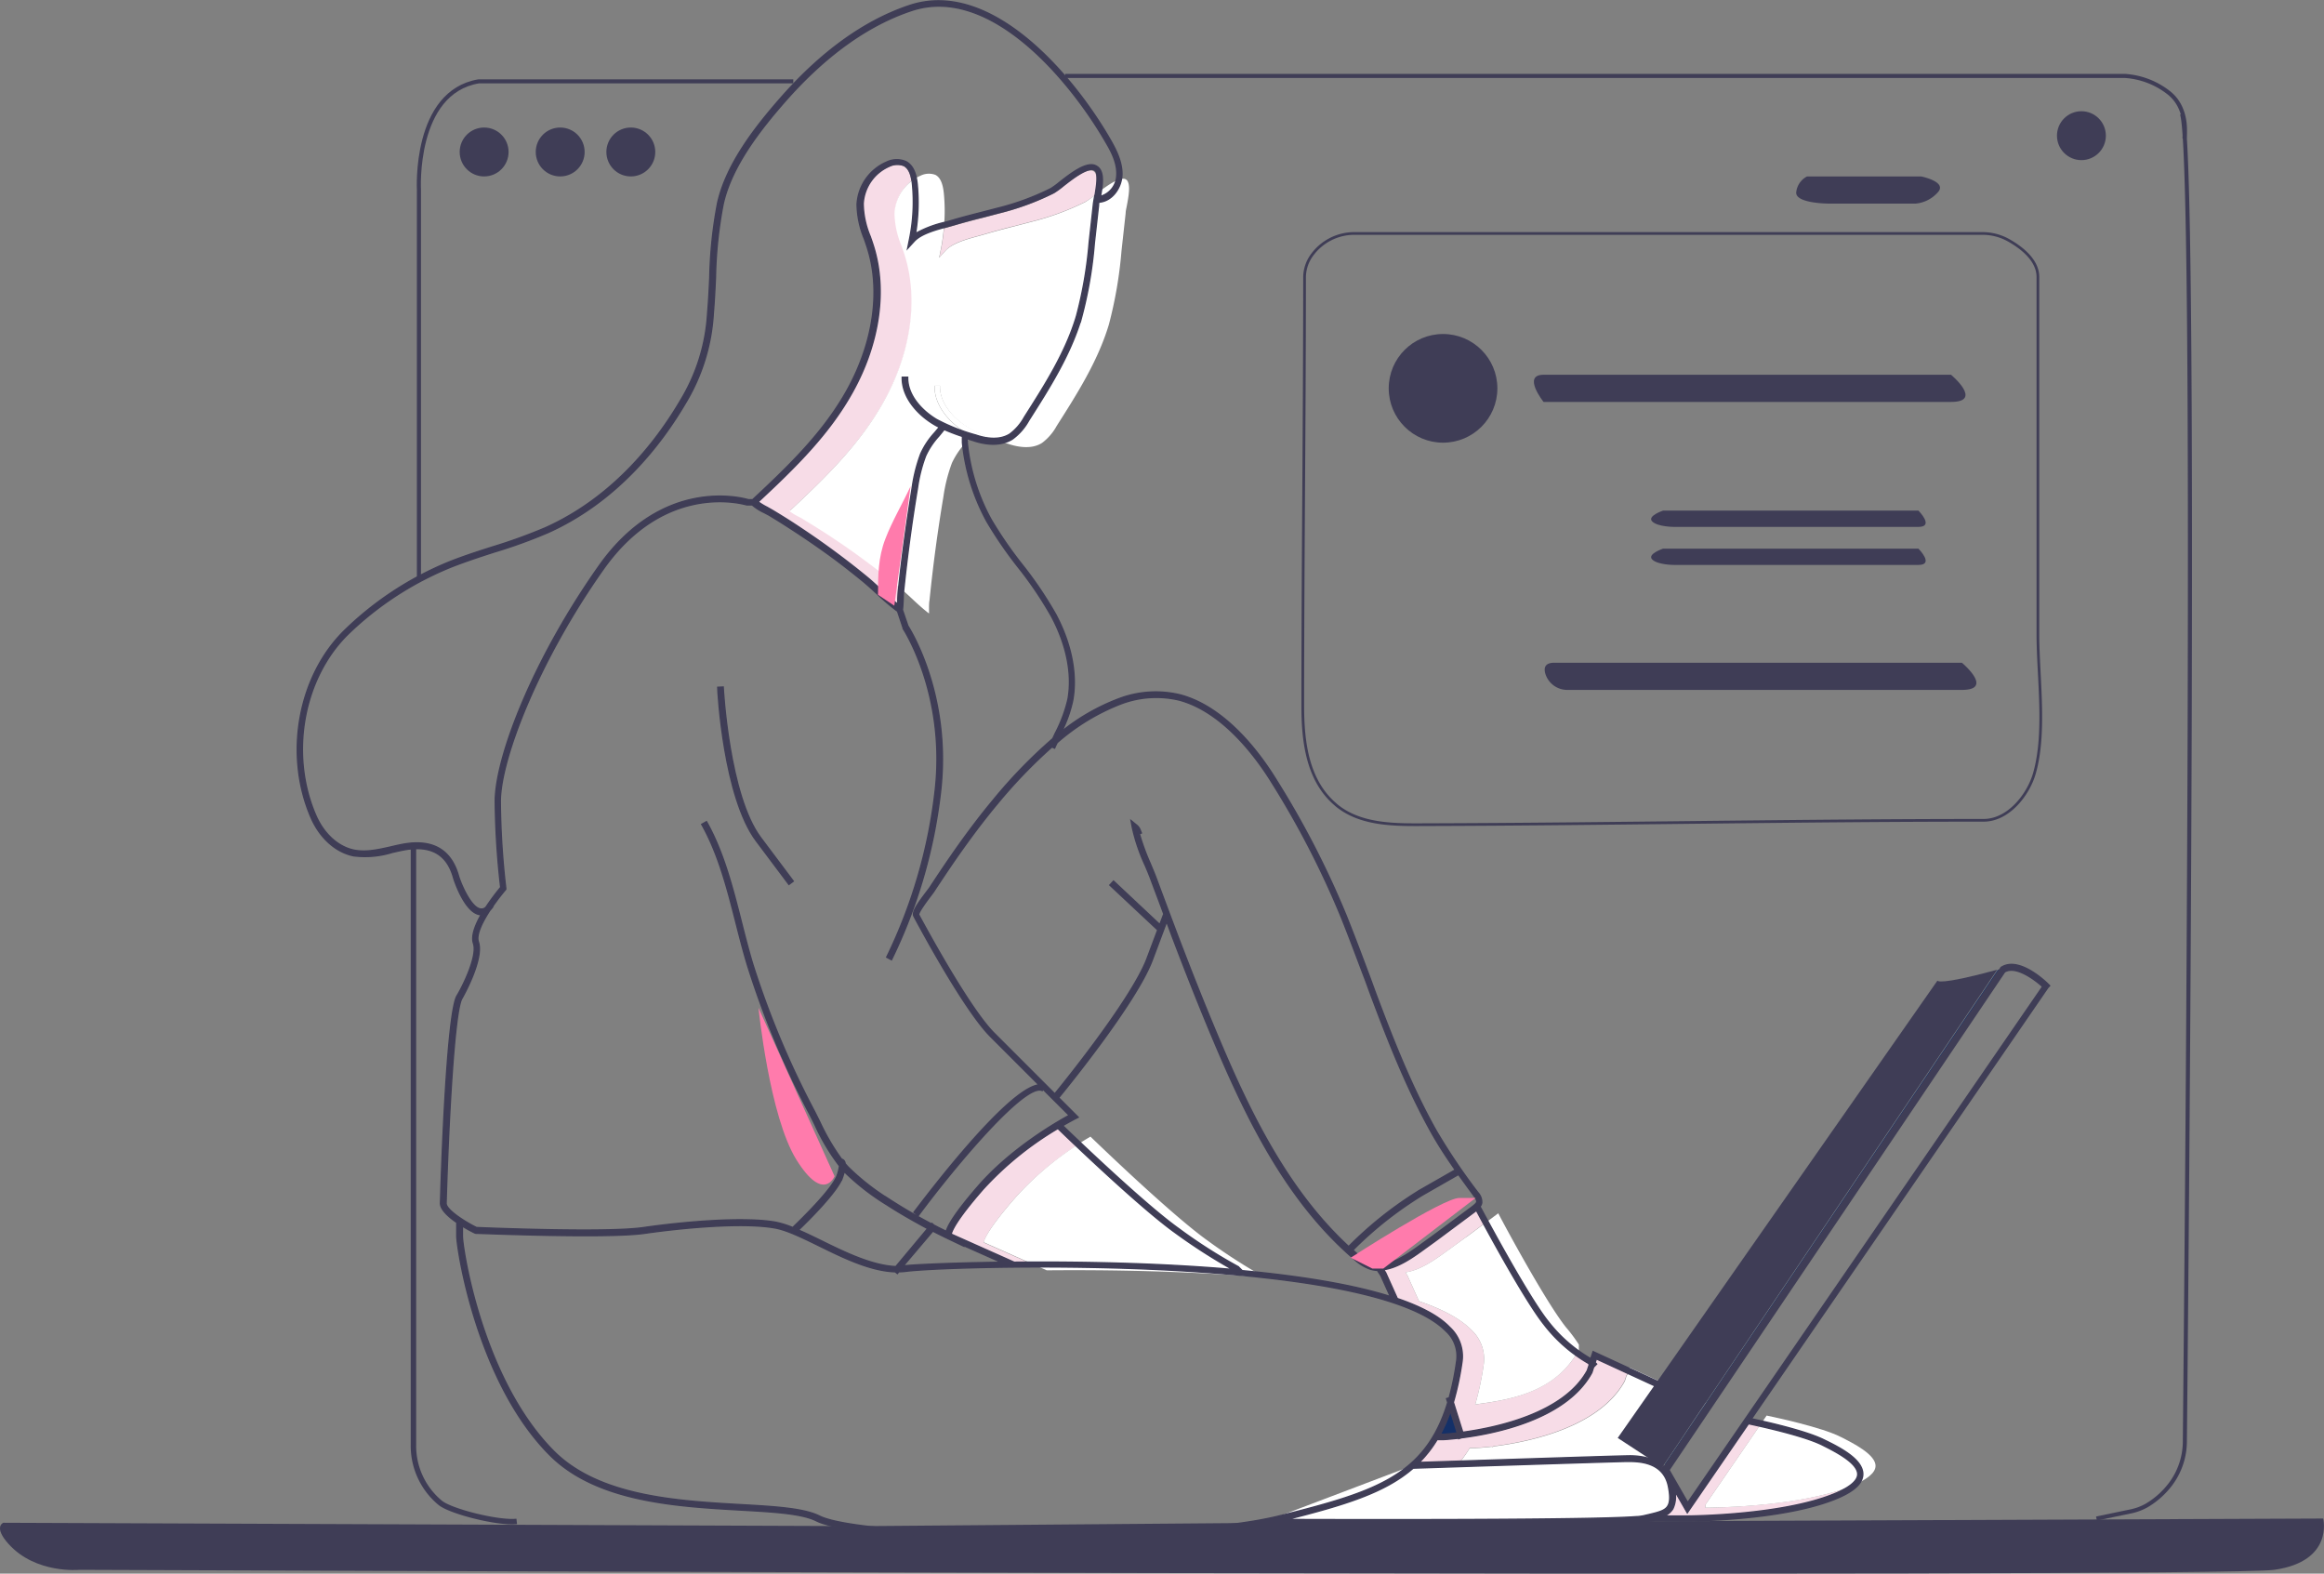 <svg id="Layer_1" data-name="Layer 1" xmlns="http://www.w3.org/2000/svg" viewBox="0 0 427.76 289.61"><rect x="0" y="0" width="427.76" height="289.61" fill="#808080" stroke="none"/><defs><style>.cls-1,.cls-10,.cls-16,.cls-2,.cls-6,.cls-7,.cls-8,.cls-9{fill:none;}.cls-1,.cls-13,.cls-16,.cls-8{stroke:#3f3d56;}.cls-1,.cls-13,.cls-16,.cls-2,.cls-6,.cls-7,.cls-8,.cls-9{stroke-miterlimit:10;}.cls-1{stroke-width:0.75px;}.cls-2{stroke:#c3d7e6;}.cls-13,.cls-3{fill:#3f3d56;}.cls-4{fill:#fff;}.cls-5{fill:#f2f3f8;}.cls-14,.cls-6{stroke:#143068;}.cls-7{stroke:#f24c40;stroke-width:2px;}.cls-8{stroke-width:0.5px;}.cls-9{stroke:#ff7c79;}.cls-11,.cls-14{fill:#143068;}.cls-12{fill:#f7dce7;}.cls-13{stroke-width:0.25px;}.cls-14{stroke-linecap:round;stroke-linejoin:round;stroke-width:0;}.cls-15{fill:#ff7bac;}</style></defs><title>b3</title><path class="cls-1" d="M892.48,412.05h-57.9c-12,2-11,20-11,20v71.7" transform="translate(-746.47 -397.08)"/><path class="cls-2" d="M810.58,574.05" transform="translate(-746.47 -397.08)"/><path class="cls-3" d="M981.08,677.33l193-.78s2,7.87-9,9.44-404,0-404,0-8,.79-13-4.72c-2.91-3.2-1-3.94-1-3.94l158,.62" transform="translate(-746.47 -397.08)"/><path class="cls-4" d="M1006.48,666.8s37.6-1.25,39.6-1.25,7,0,8,5c.39,1.94.32,3.13-.14,3.92-.72,1.23-2.42,1.47-4.86,2.08-4,1-70.08.67-70.08.67" transform="translate(-746.47 -397.08)"/><path class="cls-3" d="M1036.58,519.05h71s6,5,0,5H1035a4.21,4.21,0,0,1-4.13-3.12c-.24-1,0-1.88,1.7-1.88Z" transform="translate(-746.47 -397.08)"/><path class="cls-5" d="M835.08,431.55" transform="translate(-746.47 -397.08)"/><line class="cls-5" x1="135.29" y1="274.47" x2="0.61" y2="274.19"/><line class="cls-5" x1="86.29" y1="189.47" x2="104.29" y2="205.47"/><path class="cls-6" d="M811.58,550.05" transform="translate(-746.47 -397.08)"/><path class="cls-6" d="M815.58,540.05" transform="translate(-746.47 -397.08)"/><path class="cls-7" d="M941.08,431.65" transform="translate(-746.47 -397.08)"/><path class="cls-2" d="M944,411.31" transform="translate(-746.47 -397.08)"/><path class="cls-1" d="M1148.08,418.05c2.78,6.48.84,214,.54,244.31a13.18,13.18,0,0,1-3.18,8.54,15.12,15.12,0,0,1-3.89,3.27,10.16,10.16,0,0,1-3,1.09l-6.2,1.29" transform="translate(-746.47 -397.08)"/><path class="cls-2" d="M946.08,410.05" transform="translate(-746.47 -397.08)"/><path class="cls-3" d="M1079.08,429.55h21s5,1,3,3a6.19,6.19,0,0,1-4,2h-16s-6,0-6-2A3.7,3.7,0,0,1,1079.08,429.55Z" transform="translate(-746.47 -397.08)"/><circle class="cls-3" cx="89.11" cy="27.97" r="4.5"/><circle class="cls-3" cx="103.11" cy="27.97" r="4.5"/><circle class="cls-3" cx="116.11" cy="27.97" r="4.5"/><circle class="cls-3" cx="383.11" cy="24.97" r="4.5"/><path class="cls-3" d="M1034.58,466.05h71s6,5,0,5h-75s-4-5,0-5Z" transform="translate(-746.47 -397.08)"/><path class="cls-3" d="M1052.58,491.05h47s3,3,0,3h-45s-3,0-4-1S1052.58,491.05,1052.58,491.05Z" transform="translate(-746.47 -397.08)"/><path class="cls-3" d="M1052.58,498.05h47s3,3,0,3h-45s-3,0-4-1S1052.58,498.05,1052.58,498.05Z" transform="translate(-746.47 -397.08)"/><path class="cls-8" d="M992.36,545.2c4.63,3.89,11.24,3.67,17,3.65,34.1-.1,68.13-.8,102.21-.8,4.56,0,8.22-4.67,9.36-8.64,2.18-7.61.64-17.65.64-25.65V448.05c0-3.08-3-5.4-5.36-6.73a9.78,9.78,0,0,0-4.87-1.27H995.89a9.62,9.62,0,0,0-8,4.06,7,7,0,0,0-1.3,3.94c0,26.31-.33,52.63-.33,78.94,0,6.46.8,13.73,6.08,18.18Z" transform="translate(-746.47 -397.08)"/><circle class="cls-3" cx="265.61" cy="71.47" r="10"/><path class="cls-9" d="M1114.58,615.05" transform="translate(-746.47 -397.08)"/><path class="cls-10" d="M940.54,534.74l-.49-.21a93.6,93.6,0,0,0-10,10.39c-2.57,3.08-5.21,6.58-8.07,10.72-1.11,1.62-2.28,3.36-3.66,5.46-.09.15-.3.42-.57.78-.56.73-2.26,3-2.24,3.51.07.1,9,16.92,13.88,21.8l15.49,15.49-.62.31s-.87.45-2.23,1.24c2.58,2.48,15.11,14.49,21.3,18.91a95,95,0,0,0,10.93,7l.13.09.69.68c17.09,1.59,32.49,4.69,38.16,10.46a7.27,7.27,0,0,1,2.3,6.29,39.89,39.89,0,0,1-4,13.43h.5c.18,0,20.77-1.12,26.56-11.74l.37-1.12-.23-.23a27.89,27.89,0,0,1-8.09-7.1c-3.63-4.54-11-18.14-12.48-21l-.38.29-5.12,3.81c-1,.75-2,1.49-3,2.21l-.82.59c-2.41,1.77-5.58,4.09-8.63,4.09a5.13,5.13,0,0,1-1.5-.21,8.39,8.39,0,0,1-3.06-1.88c-12.18-10.43-19.55-25.33-25.7-39.87-2.45-5.78-5-12.18-7.8-19.54-.34-.89-.67-1.79-1-2.69l-2.65,7.08c-3,8-16.51,24.45-17.08,25.14l-.78-.63c.14-.17,14-17,16.92-24.86l1.95-5.2-8.82-8.26.68-.73,8.52,8,.67-1.78.13,0c-.76-2-1.52-4-2.27-6.08-.36-1-.77-1.94-1.2-3a34.22,34.22,0,0,1-2.37-6.93l-.25-1.34,1.06.86a2.08,2.08,0,0,1,.58.79l.25.62-.37.15a43.19,43.19,0,0,0,2,5.47c.42,1,.85,2,1.21,3q1.86,5,3.74,10c2.8,7.35,5.35,13.73,7.79,19.5,5.82,13.76,12.74,27.82,23.79,38a69.71,69.71,0,0,1,13.11-10.39l6.51-3.72c-1.52-2.17-3-4.41-4.33-6.77-4.61-8.21-8-17-11.18-25.36l-1-2.74c-1.43-3.82-2.91-7.77-4.46-11.62a163,163,0,0,0-12.74-24.73c-2.93-4.76-9-13.07-17.07-15.24a18.28,18.28,0,0,0-10.77.7A39.31,39.31,0,0,0,941,533.71C940.85,534.05,940.69,534.4,940.54,534.74Z" transform="translate(-746.47 -397.08)"/><path class="cls-10" d="M893.42,623.45c1.36.59,2.79,1.29,4.27,2,4.95,2.43,10.56,5.19,15.33,4.59,3.13-.39,33.44-1.66,60.3.66A103.92,103.92,0,0,1,962.79,624c-6.43-4.59-19.56-17.21-21.61-19.19a59.81,59.81,0,0,0-13.72,11.12c-5.48,6.25-5.9,8.07-5.93,8.41l2,2L920.87,625a98.37,98.37,0,0,1-11.16-6.22,43.65,43.65,0,0,1-7.8-6.08l0-.06a9.17,9.17,0,0,1-.31,1.07C900.68,616.34,895.2,621.75,893.42,623.45Z" transform="translate(-746.47 -397.08)"/><path class="cls-10" d="M947.55,428.44c-1.29-.32-3.95,1.76-5.54,3a15.53,15.53,0,0,1-1.69,1.23,48.27,48.27,0,0,1-10,3.68l-3.09.81c-1.73.44-3.51.9-5.23,1.41l-1.31.37c-2.16.58-4.84,1.31-6.11,2.69l-1.2,1.31.35-1.75a34,34,0,0,0,.52-10.15c-.19-1.82-.68-2.88-1.53-3.34a3.43,3.43,0,0,0-2.75.14,8,8,0,0,0-4.78,6.88,16.16,16.16,0,0,0,1.28,6c.23.64.45,1.28.65,1.93,2.47,8.06,1.07,17.78-3.86,26.66-4.27,7.71-10.4,13.77-17.4,20.28a11.38,11.38,0,0,0,1.65,1c.37.19.73.38,1,.57,1.22.73,2.42,1.48,3.61,2.24,2.37,1.53,4.73,3.14,7,4.81s4.54,3.4,6.72,5.19c.88.72,1.75,1.53,2.58,2.3,1,.94,2.06,1.91,3.15,2.74,0-.29,0-.59,0-.89,0-.53,0-1.05.09-1.56.64-6.35,1.5-12.75,2.55-19a29.58,29.58,0,0,1,1.57-6.24,14.49,14.49,0,0,1,2.58-3.89l.84-1q-.51-.25-1-.54c-2.87-1.71-5.91-4.88-5.82-8.67l1,0c-.08,3.36,2.7,6.23,5.33,7.79a34.73,34.73,0,0,0,7.27,2.87l.21.07c1.72.54,4.16.93,6-.27a9.71,9.71,0,0,0,2.67-3.1c3.72-5.85,7.57-11.89,9.6-18.63a77.49,77.49,0,0,0,2.33-13.54l.77-7c0-.42.14-.93.24-1.48.27-1.47.61-3.3.19-4.25A.89.89,0,0,0,947.55,428.44Z" transform="translate(-746.47 -397.08)"/><path class="cls-10" d="M1052.86,666.62l.07.07-.25.26.12.12,61.71-91.5-.31,0Z" transform="translate(-746.47 -397.08)"/><path class="cls-10" d="M1008.33,617a68.07,68.07,0,0,0-12.86,10.19c.3.27.59.55.89.81a7.47,7.47,0,0,0,2.68,1.68c3,.86,6.63-1.79,9.27-3.72l.83-.6c1-.72,2-1.46,3-2.2l5.13-3.82c.56-.41,1-.73,1-1s-.13-.62-.51-1.13c-.95-1.29-1.91-2.61-2.86-3.95Z" transform="translate(-746.47 -397.08)"/><path class="cls-10" d="M837.58,544.55c0-7.88,6.69-25.72,19.09-43.29,11.61-16.45,26.24-12.58,27.48-12.21h.8c7-6.53,13.18-12.58,17.43-20.24,4.79-8.64,6.17-18.07,3.77-25.88-.19-.63-.41-1.26-.63-1.89a17.12,17.12,0,0,1-1.34-6.35,9,9,0,0,1,5.39-7.76,4.23,4.23,0,0,1,3.61-.1c1.54.82,1.91,2.74,2.06,4.12a35,35,0,0,1-.3,9.1,20.21,20.21,0,0,1,5.48-2.07c.46-.12.89-.24,1.28-.36,1.75-.52,3.54-1,5.27-1.42l3.08-.8a47.18,47.18,0,0,0,9.8-3.61,15,15,0,0,0,1.55-1.13c2-1.53,4.63-3.63,6.39-3.19a1.91,1.91,0,0,1,1.27,1.14c.51,1.18.2,3.05-.08,4.61a4.16,4.16,0,0,0,3-3.83c.14-2-.83-4.05-1.79-5.76-6.48-11.43-21.34-29.49-36-24.61-8.11,2.7-16,8.37-23.38,16.84-4.44,5.08-9.74,11.81-11.29,18.8a78.76,78.76,0,0,0-1.41,13.48c-.1,2.17-.21,4.42-.4,6.63a35.94,35.94,0,0,1-5.11,16.49c-4.53,7.72-12.59,18.11-25.28,23.82a92.67,92.67,0,0,1-9.91,3.59c-2.58.83-5.26,1.69-7.82,2.71a59.16,59.16,0,0,0-19,12.3c-8.35,8.1-10.91,22.13-6.08,33.38,1.5,3.48,4.17,5.91,7.15,6.5,2.17.43,4.34-.08,6.64-.6.75-.18,1.5-.35,2.24-.49,5.45-1,8.91.95,10.27,5.82.47,1.66,2.28,5.78,4,6.07a1.1,1.1,0,0,0,1-.37,41.25,41.25,0,0,1,2.68-3.6A148.83,148.83,0,0,1,837.58,544.55Z" transform="translate(-746.47 -397.08)"/><path class="cls-10" d="M1054.4,653.73l-1.54-.74-12.48-5.75-.23.67.28.28-.56.57-.32,1c-6.1,11.2-26.58,12.3-27.45,12.34H1011a22.21,22.21,0,0,1-3.29,4.21c6.66-.23,36.56-1.21,38.36-1.21a13,13,0,0,1,4.4.6l-2.55-2.54Z" transform="translate(-746.47 -397.08)"/><path class="cls-10" d="M1054.74,671.45a5.07,5.07,0,0,1-.37,3.27,3.26,3.26,0,0,1-1.62,1.33h4.33c.17,0,17,0,26.81-4,2.91-1.16,4.47-2.42,4.52-3.63.09-2.14-4.23-4.3-6.55-5.46-3.5-1.74-11.82-3.53-13.56-3.89L1057,675.49Z" transform="translate(-746.47 -397.08)"/><path class="cls-10" d="M1047.77,676.21a8.75,8.75,0,0,0,1.19-.15l1-.23c1.85-.44,3.07-.74,3.58-1.62.4-.68.43-1.82.08-3.57-.92-4.59-5.54-4.59-7.51-4.59s-37.33,1.17-39.47,1.24c-5.28,4.57-12.86,6.83-23.23,9.45,13.79,0,55.87.13,64.28-.52h.11Z" transform="translate(-746.47 -397.08)"/><path class="cls-10" d="M1115.44,575.91l-61.77,91.66,3.45,6,65.31-95C1120.92,577.22,1117.48,574.68,1115.44,575.91Z" transform="translate(-746.47 -397.08)"/><path class="cls-10" d="M865,623.05c7.49-1.07,18.31-2,24.15-1a16.8,16.8,0,0,1,3.25,1c1.22-1.16,7.34-7.07,8.2-9.64a7.29,7.29,0,0,0,.41-1.7,38.53,38.53,0,0,1-4.51-7.57c-.34-.69-.68-1.37-1-2a162.28,162.28,0,0,1-11.43-27.37c-.77-2.54-1.45-5.21-2.11-7.8-1.58-6.21-3.21-12.62-6.31-18.13l.88-.49c3.16,5.62,4.8,12.1,6.4,18.37.65,2.58,1.33,5.24,2.09,7.76a161.93,161.93,0,0,0,11.36,27.2c.35.67.69,1.35,1,2a41.22,41.22,0,0,0,4,6.83.67.67,0,0,1,.35.17.94.94,0,0,1,.29.63c.21.24.41.48.63.7a42.77,42.77,0,0,0,7.62,5.94,99,99,0,0,0,10.37,5.83c.55-1.92,3.45-5.54,6.08-8.55,6-6.85,14.26-11.57,16.55-12.8l-4.85-4.84-.12.27c-3.07-1.45-15.62,13.34-22.8,23l-.8-.6c1.83-2.46,17.06-22.73,23-23.44l-8.91-8.91c-5-5-13.72-21.41-14.09-22.11s.46-2,2.35-4.52c.25-.33.45-.58.54-.72,1.38-2.11,2.55-3.85,3.67-5.48,2.87-4.16,5.53-7.69,8.12-10.79a92.14,92.14,0,0,1,10.87-11.19c.17-.35.32-.7.49-1.05a26.5,26.5,0,0,0,2.3-6.18c.86-4.57-.2-10-3-15.21a68.88,68.88,0,0,0-6.13-9.09,76.24,76.24,0,0,1-5.78-8.41,38.06,38.06,0,0,1-4.51-14.55v-1.05h.25a37.2,37.2,0,0,1-3.61-1.36c-.33.43-.66.83-1,1.23a14,14,0,0,0-2.42,3.63,27.75,27.75,0,0,0-1.51,6c-1,6.27-1.9,12.65-2.55,19,0,.49-.06,1-.08,1.49s0,1.24-.13,1.85h0l1,2.94c.61.95,8,12.94,6.05,30.27a95.1,95.1,0,0,1-9.06,31.18l-.88-.47a93.94,93.94,0,0,0,8.94-30.82c2-17.61-5.84-29.55-5.92-29.67l0-.11-1-3,.07,0a37.79,37.79,0,0,1-3.87-3.29c-.83-.76-1.69-1.55-2.54-2.26-2.17-1.77-4.41-3.51-6.68-5.16s-4.62-3.25-7-4.76c-1.18-.77-2.38-1.51-3.58-2.24-.31-.18-.65-.35-1-.53a9.26,9.26,0,0,1-2.18-1.4l-1,0c-.14,0-14.8-4.66-26.43,11.82-11.84,16.76-18.91,34.88-18.91,42.71a147.4,147.4,0,0,0,1,15.93l0,.22-.14.17a38.82,38.82,0,0,0-2.38,3.14l.06,0a5.14,5.14,0,0,1-.45.54c-1.39,2.12-2.57,4.49-2.14,5.79,1.06,3.17-2.87,10.11-3,10.41-1.42,2.14-2.53,23.74-2.93,37.75,0,1.15,3.26,3.3,5.63,4.5C836,623.12,858.37,624,865,623.05Zm14.57-99.53c0,.2,1.06,19.94,6.9,27.73l6,8-.8.6-6-8c-6-8-7.06-27.46-7.1-28.28Z" transform="translate(-746.47 -397.08)"/><path class="cls-10" d="M1014.58,647.48a6.21,6.21,0,0,0-2-5.45c-13.93-14.17-90.28-12.13-99.43-11-5.06.64-10.82-2.19-15.89-4.68-3.09-1.51-6-3-8.25-3.32-5.74-1-16.43-.06-23.85,1-7,1-30.11.05-31.09,0l-.2-.06a25.3,25.3,0,0,1-2.28-1.26v1.82c0,2.32,3.67,26.46,16.85,39.64,8.32,8.32,22.81,9.15,34.45,9.81,6.19.35,11.53.66,14.42,2.1,8.19,4.09,65.24,4.82,84.66,0C1002.48,670.93,1011.68,667.81,1014.58,647.48Z" transform="translate(-746.47 -397.08)"/><path class="cls-11" d="M1011.58,661.05h.5s1-.06,2.62-.25l-1.26-4A28.63,28.63,0,0,1,1011.58,661.05Z" transform="translate(-746.47 -397.08)"/><path class="cls-12" d="M898.16,494.86c-1.19-.76-2.39-1.51-3.61-2.24-.32-.19-.68-.38-1-.57a11.38,11.38,0,0,1-1.65-1c7-6.51,13.13-12.57,17.4-20.28,4.93-8.88,6.33-18.6,3.86-26.66-.2-.65-.42-1.29-.65-1.93a16.16,16.16,0,0,1-1.28-6,8,8,0,0,1,3-5.79c-.23-1.45-.7-2.33-1.45-2.73a3.43,3.43,0,0,0-2.75.14,8,8,0,0,0-4.78,6.88,16.16,16.16,0,0,0,1.28,6c.23.64.45,1.28.65,1.93,2.47,8.06,1.07,17.78-3.86,26.66-4.27,7.71-10.4,13.77-17.4,20.28a11.38,11.38,0,0,0,1.65,1c.37.19.73.38,1,.57,1.22.73,2.42,1.48,3.61,2.24,2.37,1.53,4.73,3.14,7,4.81s4.54,3.4,6.72,5.19c.88.72,1.75,1.53,2.58,2.3,1,.94,2.06,1.91,3.15,2.74,0-.29,0-.59,0-.89,0-.53,0-1.05.09-1.56l.12-1.11c-2.17-1.78-4.42-3.52-6.7-5.17S900.53,496.39,898.16,494.86Z" transform="translate(-746.47 -397.08)"/><path class="cls-12" d="M919.37,444.45l1.2-1.31c1.27-1.38,3.95-2.11,6.11-2.69l1.31-.37c1.72-.51,3.5-1,5.23-1.41l3.09-.81a48.27,48.27,0,0,0,10-3.68A15.53,15.53,0,0,0,948,433c.26-1.41.52-3.05.13-3.94a.89.89,0,0,0-.59-.57c-1.29-.32-3.95,1.76-5.54,3a15.53,15.53,0,0,1-1.69,1.23,48.27,48.27,0,0,1-10,3.68l-3.09.81c-1.73.44-3.51.9-5.23,1.41l-1.31.37-.45.12c-.12,1.2-.27,2.41-.51,3.63Z" transform="translate(-746.47 -397.08)"/><path class="cls-4" d="M919.49,468.06l-1,0c-.08,3.71,2.83,6.83,5.65,8.56.66.22,1.31.42,2,.62l.21.07a10.83,10.83,0,0,0,3,.52,25.37,25.37,0,0,1-4.45-2C922.19,474.29,919.41,471.42,919.49,468.06Z" transform="translate(-746.47 -397.08)"/><path class="cls-12" d="M933.46,617.38A56.28,56.28,0,0,1,944.52,608c-1.62-1.53-2.83-2.7-3.34-3.19a59.81,59.81,0,0,0-13.72,11.12c-5.12,5.85-5.83,7.82-5.92,8.33l11.6,5.16h0l2.62,0-8.21-3.65C927.63,625.2,928.34,623.23,933.46,617.38Z" transform="translate(-746.47 -397.08)"/><path class="cls-12" d="M1018.1,663.55c.19,0,1.27-.07,2.91-.26l0,.08.48-.15h0c6.27-.79,19.36-3.44,24-12l.32-1,.33-.34-5.82-2.68-.23.67.28.28-.56.57-.32,1c-4.67,8.57-17.76,11.22-24,12h0l-.48.15,0-.08c-1.64.19-2.72.25-2.91.26H1011a22.21,22.21,0,0,1-3.29,4.21l7.57-.25a23.38,23.38,0,0,0,1.72-2.46Z" transform="translate(-746.47 -397.08)"/><path class="cls-12" d="M1015.58,647.62a53.89,53.89,0,0,1-1.6,7.54l1.73,5.51c6.21-.84,18.63-3.48,22.93-11.36l.37-1.12-.23-.23a20,20,0,0,1-2.28-1.47c-4.44,7-12.47,8.25-18.42,9.06l-.1.11a53.89,53.89,0,0,0,1.6-7.54,7.27,7.27,0,0,0-2.3-6.29c-2-2.09-5.39-3.83-9.62-5.27l-2.16-4.79-.35-.52c2.77-.38,5.57-2.41,7.75-4l.82-.59c1-.72,2-1.46,3-2.21l2.84-2.11c-.6-1.1-1.06-2-1.34-2.49l-.38.29-5.12,3.81c-1,.75-2,1.49-3,2.21l-.82.59c-2.18,1.6-5,3.63-7.75,4l.35.52,2.16,4.79c4.23,1.44,7.57,3.18,9.62,5.27A7.27,7.27,0,0,1,1015.58,647.62Z" transform="translate(-746.47 -397.08)"/><path class="cls-12" d="M1060.38,674l9.93-14.45-2-.44L1057,675.49l-2.3-4a5.07,5.07,0,0,1-.37,3.27,3.26,3.26,0,0,1-1.62,1.33h4.33c.17,0,17,0,26.81-4a16.17,16.17,0,0,0,2.31-1.11c-9.9,3.53-25.62,3.58-25.79,3.58Z" transform="translate(-746.47 -397.08)"/><path class="cls-4" d="M924.46,478.29l.84-1q-.51-.25-1-.54l-.17-.11c-2.82-1.73-5.73-4.85-5.65-8.56l1,0c-.08,3.36,2.7,6.23,5.33,7.79a25.37,25.37,0,0,0,4.45,2c1,.33,1.91.63,2.82.91l.21.07c1.72.54,4.16.93,6-.27a9.71,9.71,0,0,0,2.67-3.1c3.72-5.85,7.57-11.89,9.6-18.63a77.49,77.49,0,0,0,2.33-13.54l.77-7c0-.42.14-.93.24-1.48.27-1.47.61-3.3.19-4.25a.89.89,0,0,0-.59-.57c-1.29-.32-3.95,1.76-5.54,3h0a15.53,15.53,0,0,1-1.69,1.23,48.27,48.27,0,0,1-10,3.68l-3.09.81c-1.73.44-3.51.9-5.23,1.41l-1.31.37c-2.16.58-4.84,1.31-6.11,2.69l-1.2,1.31.35-1.75c.24-1.22.39-2.43.51-3.63a33,33,0,0,0,0-6.52c-.19-1.82-.68-2.88-1.53-3.34a3.43,3.43,0,0,0-2.75.14,7.52,7.52,0,0,0-1.8,1.09,8,8,0,0,0-3,5.79,16.16,16.16,0,0,0,1.28,6c.23.64.45,1.28.65,1.93,2.47,8.06,1.07,17.78-3.86,26.66-4.27,7.71-10.4,13.77-17.4,20.28a11.38,11.38,0,0,0,1.65,1c.37.19.73.38,1,.57,1.22.73,2.42,1.48,3.61,2.24,2.37,1.53,4.73,3.14,7,4.81s4.53,3.39,6.7,5.17l0,0c.88.72,1.75,1.53,2.58,2.3,1,.94,2.06,1.91,3.15,2.74,0-.29,0-.59,0-.89,0-.53,0-1.05.09-1.56.64-6.35,1.5-12.75,2.55-19a29.58,29.58,0,0,1,1.57-6.24A14.49,14.49,0,0,1,924.46,478.29Z" transform="translate(-746.47 -397.08)"/><path class="cls-4" d="M947.18,606.26c-.78.47-1.69,1-2.66,1.69a56.28,56.28,0,0,0-11.06,9.43c-5.12,5.85-5.83,7.82-5.92,8.33l8.21,3.65,3.39,1.51h0c11.5-.11,26.3.13,40.19,1.33a103.92,103.92,0,0,1-10.53-6.76C962.36,620.86,949.23,608.24,947.18,606.26Z" transform="translate(-746.47 -397.08)"/><path class="cls-4" d="M1053.08,665.55l.85-.94,6.47-9.38-1.54-.74-12.48-5.75-.23.67.28.28-.23.23-.33.34-.32,1c-4.67,8.57-17.76,11.22-24,12h0l-.48.15,0-.08c-1.64.19-2.72.25-2.91.26H1017a23.38,23.38,0,0,1-1.72,2.46c-.5.61-1,1.2-1.57,1.75,6.66-.23,36.56-1.21,38.36-1.21C1053.05,666.55,1051.4,665,1053.08,665.55Z" transform="translate(-746.47 -397.08)"/><path class="cls-4" d="M1013.72,626.65l-.82.59c-2.18,1.6-5,3.63-7.75,4l.35.52,2.16,4.79c4.23,1.44,7.57,3.18,9.62,5.27a7.27,7.27,0,0,1,2.3,6.29,53.89,53.89,0,0,1-1.6,7.54l.1-.11c5.95-.81,14-2,18.42-9.06.2-.31.4-.61.58-.94v-1l0,0a27.63,27.63,0,0,0-2.36-3.17c-3.63-4.54-11-18.14-12.48-21l-.38.29-2.28,1.7-2.84,2.11C1015.72,625.19,1014.72,625.93,1013.72,626.65Z" transform="translate(-746.47 -397.08)"/><path class="cls-4" d="M1085.19,661.49c-3.5-1.75-11.82-3.53-13.55-3.89l-1.33,1.94L1060.38,674l0,.56c.17,0,15.89,0,25.79-3.58.35-.13.7-.25,1-.39,2.9-1.16,4.46-2.42,4.51-3.64C1091.83,664.81,1087.51,662.65,1085.19,661.49Z" transform="translate(-746.47 -397.08)"/><path class="cls-11" d="M1052.86,666.62l.07.07-.25.26.12.12,61.71-91.5-.31,0Z" transform="translate(-746.47 -397.08)"/><path class="cls-13" d="M891.68,559.85l.8-.6-6-8c-5.84-7.79-6.89-27.53-6.9-27.73l-1,.05c0,.82,1.08,20.25,7.1,28.28Z" transform="translate(-746.47 -397.08)"/><path class="cls-13" d="M1123.73,578.49l-.3-.3c-.21-.21-5.32-5.26-8.63-3.06l-.16.25,0,.16-.15,0-61.71,91.5-.12-.12-.45.45-1.75-1.75a13,13,0,0,0-4.4-.6c-1.8,0-31.7,1-38.36,1.21a22.21,22.21,0,0,0,3.29-4.21h1.09c.19,0,1.27-.07,2.91-.26l0,.08.48-.15h0c6.27-.79,19.36-3.44,24-12l.32-1,.56-.57-.28-.28.23-.67,12.48,5.75,1.54.74.57-.83-15.19-7-.42,1.28-.06,0a27.09,27.09,0,0,1-7.83-6.87c-3.65-4.56-11.38-19-12.51-21.1a1.51,1.51,0,0,0,.32-.69,2.58,2.58,0,0,0-.69-1.87,112.06,112.06,0,0,1-7.71-11.44c-4.57-8.14-8-16.93-11.11-25.22l-1-2.74c-1.43-3.82-2.91-7.78-4.46-11.64a164.1,164.1,0,0,0-12.82-24.88c-3-4.89-9.29-13.43-17.66-15.68a19.09,19.09,0,0,0-11.37.71,38.37,38.37,0,0,0-10.48,6,23.8,23.8,0,0,0,2-5.63c.9-4.79-.2-10.43-3.08-15.86a71.18,71.18,0,0,0-6.22-9.22,74.39,74.39,0,0,1-5.71-8.3,37.09,37.09,0,0,1-4.38-14.11v-.75l1.21.38.21.07c1.92.6,4.67,1,6.88-.38a10.45,10.45,0,0,0,3-3.41c3.76-5.91,7.65-12,9.71-18.88a76.38,76.38,0,0,0,2.37-13.72l.78-7c0-.18,0-.38.08-.59,2.41-.17,4.05-2.58,4.21-4.8s-.89-4.49-1.92-6.32c-6.63-11.7-21.92-30.15-37.16-25.07-8.28,2.76-16.29,8.53-23.81,17.13-4.52,5.17-9.92,12-11.52,19.24a80.27,80.27,0,0,0-1.43,13.65c-.1,2.17-.21,4.4-.4,6.59a34.72,34.72,0,0,1-5,16.08c-4.46,7.59-12.38,17.81-24.83,23.41a95.74,95.74,0,0,1-9.8,3.55c-2.61.83-5.3,1.7-7.89,2.73A60,60,0,0,0,810,513c-8.65,8.38-11.3,22.88-6.3,34.49,1.62,3.78,4.56,6.43,7.87,7.09a16.84,16.84,0,0,0,7.05-.61c.74-.17,1.47-.34,2.21-.48,4.92-.9,7.9.76,9.12,5.11,0,.06,1.94,6.29,4.76,6.79a2,2,0,0,0,.34,0c-1.09,1.91-1.89,3.94-1.42,5.33.76,2.28-1.88,7.7-3,9.56-2,3-3,34.67-3.08,38.26l.5,0h-.5c0,1.16,1.47,2.47,3,3.53v2.47c0,2.36,3.73,26.94,17.15,40.35,8.59,8.59,23.28,9.43,35.09,10.1,6.08.34,11.33.64,14,2,4.33,2.17,22.1,3.42,40.88,3.42,15.36,0,31.37-.84,41.25-2.69h0c1,0,11.13,0,23.36,0,17.44,0,39.22-.1,45.36-.56h0l3.37-.16h6c.17,0,17.21,0,27.19-4,3.38-1.35,5.07-2.83,5.14-4.52.11-2.78-4.23-5-7.11-6.39-3.43-1.72-11-3.39-13.38-3.89l54.57-79.38Zm-111.65,82.56h-.5a28.63,28.63,0,0,0,1.86-4.25l1.26,4C1013.11,661,1012.12,661.05,1012.08,661.05Zm18.61-20.19a27.89,27.89,0,0,0,8.09,7.1l.23.23-.37,1.12c-4.3,7.88-16.72,10.52-22.93,11.36l-1.73-5.51a53.89,53.89,0,0,0,1.6-7.54,7.27,7.27,0,0,0-2.3-6.29c-2-2.09-5.39-3.83-9.62-5.27l-2.16-4.79-.35-.52c2.77-.38,5.57-2.41,7.75-4l.82-.59c1-.72,2-1.46,3-2.21l5.12-3.81.38-.29C1019.74,622.72,1027.06,636.32,1030.69,640.86Zm-12.91-23.7c.38.51.55.89.51,1.13s-.49.62-1,1l-5.13,3.82c-1,.74-2,1.48-3,2.2l-.83.6c-2.64,1.93-6.26,4.58-9.27,3.72a7.47,7.47,0,0,1-2.68-1.68c-.3-.26-.59-.54-.89-.81A68.07,68.07,0,0,1,1008.33,617l6.59-3.77C1015.87,614.55,1016.83,615.87,1017.78,617.16Zm-65-90.53a18.28,18.28,0,0,1,10.77-.7c8,2.17,14.14,10.48,17.07,15.24a163,163,0,0,1,12.74,24.73c1.55,3.85,3,7.8,4.46,11.62l1,2.74c3.13,8.33,6.57,17.15,11.18,25.36,1.33,2.36,2.81,4.6,4.33,6.77l-6.51,3.72a69.71,69.71,0,0,0-13.11,10.39c-11.05-10.2-18-24.26-23.79-38-2.44-5.77-5-12.15-7.79-19.5q-1.89-5-3.74-10c-.36-1-.79-2-1.21-3a43.19,43.19,0,0,1-2-5.47l.37-.15-.25-.62a2.08,2.08,0,0,0-.58-.79l-1.06-.86.25,1.34a34.22,34.22,0,0,0,2.37,6.93c.43,1,.84,2,1.2,3,.75,2,1.51,4,2.27,6.08l-.13,0-.67,1.78-8.52-8-.68.73,8.82,8.26-1.95,5.2c-2.93,7.83-16.78,24.69-16.92,24.86l.78.63c.57-.69,14.08-17.15,17.08-25.14l2.65-7.08c.34.9.67,1.8,1,2.69,2.8,7.36,5.35,13.76,7.8,19.54,6.15,14.54,13.52,29.44,25.7,39.87a8.39,8.39,0,0,0,3.06,1.88,5.49,5.49,0,0,0,1.39.2l-.11.07.57.86,1.75,3.88c-7.3-2.3-17-3.8-27.25-4.76l-.69-.68-.13-.09a95,95,0,0,1-10.93-7c-6.19-4.42-18.72-16.43-21.3-18.91,1.36-.79,2.21-1.22,2.23-1.24l.62-.31-15.49-15.49c-4.88-4.88-13.81-21.7-13.88-21.8,0-.54,1.68-2.78,2.24-3.51.27-.36.48-.63.57-.78,1.38-2.1,2.55-3.84,3.66-5.46,2.86-4.14,5.5-7.64,8.07-10.72a93.6,93.6,0,0,1,10-10.39l.49.21c.15-.34.31-.69.47-1A39.31,39.31,0,0,1,952.77,526.63Zm-55.08,98.83c-1.48-.72-2.91-1.42-4.27-2,1.78-1.7,7.26-7.11,8.13-9.74a9.17,9.17,0,0,0,.31-1.07l0,.06a43.65,43.65,0,0,0,7.8,6.08c2.42,1.57,4.95,3,7.54,4.4l-5.85,7C907,630,902.09,627.62,897.69,625.46Zm20.47-1.81c.89.46,1.8.91,2.71,1.35h0l2.6,1.24-.15-.15,7.41,3.3c-9.51.13-16.34.48-17.73.65l-.26,0Zm3.38.56c.09-.51.8-2.48,5.92-8.33a59.81,59.81,0,0,1,13.72-11.12c2.05,2,15.18,14.6,21.61,19.19a103.92,103.92,0,0,0,10.53,6.76c-13.89-1.2-28.69-1.44-40.19-1.33h0Zm26.41-191c-.1.55-.19,1.06-.24,1.48l-.77,7a77.49,77.49,0,0,1-2.33,13.54c-2,6.74-5.88,12.78-9.6,18.63a9.71,9.71,0,0,1-2.67,3.1c-1.88,1.2-4.32.81-6,.27l-.21-.07a34.73,34.73,0,0,1-7.27-2.87c-2.63-1.56-5.41-4.43-5.33-7.79l-1,0c-.09,3.79,3,7,5.82,8.67q.48.29,1,.54l-.84,1a14.49,14.49,0,0,0-2.58,3.89,29.58,29.58,0,0,0-1.57,6.24c-1,6.28-1.91,12.68-2.55,19,0,.51-.07,1-.09,1.56,0,.3,0,.6,0,.89-1.09-.83-2.13-1.8-3.15-2.74-.83-.77-1.7-1.58-2.58-2.3-2.18-1.79-4.44-3.53-6.72-5.19s-4.65-3.28-7-4.81c-1.19-.76-2.39-1.51-3.61-2.24-.32-.19-.68-.38-1-.57a11.38,11.38,0,0,1-1.65-1c7-6.51,13.13-12.57,17.4-20.28,4.93-8.88,6.33-18.6,3.86-26.66-.2-.65-.42-1.29-.65-1.93a16.16,16.16,0,0,1-1.28-6,8,8,0,0,1,4.78-6.88,3.43,3.43,0,0,1,2.75-.14c.85.46,1.34,1.52,1.53,3.34a34,34,0,0,1-.52,10.15l-.35,1.75,1.2-1.31c1.27-1.38,3.95-2.11,6.11-2.69l1.31-.37c1.72-.51,3.5-1,5.23-1.41l3.09-.81a48.27,48.27,0,0,0,10-3.68,15.53,15.53,0,0,0,1.69-1.23c1.59-1.25,4.25-3.33,5.54-3a.89.89,0,0,1,.59.57C948.56,430,948.22,431.79,948,433.26ZM834.86,564.36c-1.69-.29-3.5-4.41-4-6.07-1.36-4.87-4.82-6.83-10.27-5.82-.74.14-1.49.31-2.24.49-2.3.52-4.47,1-6.64.6-3-.59-5.65-3-7.15-6.5-4.83-11.25-2.27-25.28,6.08-33.38a59.16,59.16,0,0,1,19-12.3c2.56-1,5.24-1.88,7.82-2.71a92.67,92.67,0,0,0,9.91-3.59c12.69-5.71,20.75-16.1,25.28-23.82a35.94,35.94,0,0,0,5.11-16.49c.19-2.21.3-4.46.4-6.63a78.76,78.76,0,0,1,1.41-13.48c1.55-7,6.85-13.72,11.29-18.8,7.41-8.47,15.27-14.14,23.38-16.84,14.63-4.88,29.49,13.18,36,24.61,1,1.71,1.93,3.73,1.79,5.76a4.16,4.16,0,0,1-3,3.83c.28-1.56.59-3.43.08-4.61a1.91,1.91,0,0,0-1.27-1.14c-1.76-.44-4.44,1.66-6.39,3.19a15,15,0,0,1-1.55,1.13,47.18,47.18,0,0,1-9.8,3.61l-3.08.8c-1.73.44-3.52.9-5.27,1.42-.39.12-.82.24-1.28.36a20.21,20.21,0,0,0-5.48,2.07,35,35,0,0,0,.3-9.1c-.15-1.38-.52-3.3-2.06-4.12a4.23,4.23,0,0,0-3.61.1,9,9,0,0,0-5.39,7.76,17.12,17.12,0,0,0,1.34,6.35c.22.63.44,1.26.63,1.89,2.4,7.81,1,17.24-3.77,25.88-4.25,7.66-10.41,13.71-17.43,20.24h-.8c-1.24-.37-15.87-4.24-27.48,12.21-12.4,17.57-19.09,35.41-19.09,43.29a148.83,148.83,0,0,0,1,15.84,41.25,41.25,0,0,0-2.68,3.6A1.1,1.1,0,0,1,834.86,564.36Zm-6.28,54.19c.4-14,1.51-35.61,2.93-37.75.17-.3,4.1-7.24,3-10.41-.43-1.3.75-3.67,2.14-5.79a5.14,5.14,0,0,0,.45-.54l-.06,0a38.82,38.82,0,0,1,2.38-3.14l.14-.17,0-.22a147.4,147.4,0,0,1-1-15.93c0-7.83,7.07-25.95,18.91-42.71C869.12,485.36,883.78,490,883.92,490l1,0a9.26,9.26,0,0,0,2.18,1.4c.34.18.68.35,1,.53,1.2.73,2.4,1.47,3.58,2.24,2.35,1.51,4.7,3.11,7,4.76s4.51,3.39,6.68,5.16c.85.71,1.71,1.5,2.54,2.26a37.79,37.79,0,0,0,3.87,3.29l-.07,0,1,3,0,.11c.08.12,7.88,12.06,5.92,29.67a93.94,93.94,0,0,1-8.94,30.82l.88.47a95.1,95.1,0,0,0,9.06-31.18c1.92-17.33-5.44-29.32-6.05-30.27l-1-2.94h0c.08-.61.1-1.24.13-1.85s0-1,.08-1.49c.65-6.32,1.5-12.7,2.55-19a27.75,27.75,0,0,1,1.51-6,14,14,0,0,1,2.42-3.63c.33-.4.66-.8,1-1.23a37.2,37.2,0,0,0,3.61,1.36h-.25v1.05a38.06,38.06,0,0,0,4.51,14.55,76.24,76.24,0,0,0,5.78,8.41,68.88,68.88,0,0,1,6.13,9.09c2.78,5.23,3.84,10.64,3,15.21a26.5,26.5,0,0,1-2.3,6.18c-.17.35-.32.7-.49,1.05a92.14,92.14,0,0,0-10.87,11.19c-2.59,3.1-5.25,6.63-8.12,10.79-1.12,1.63-2.29,3.37-3.67,5.48-.09.14-.29.39-.54.72-1.89,2.49-2.73,3.8-2.35,4.52s9.1,17.13,14.09,22.11l8.91,8.91c-5.9.71-21.13,21-23,23.44l.8.6c7.18-9.66,19.73-24.45,22.8-23l.12-.27,4.85,4.84c-2.29,1.23-10.56,6-16.55,12.8-2.63,3-5.53,6.63-6.08,8.55-.76-.37-1.52-.75-2.27-1.14l-.37-.32-.08.09c-2.63-1.38-5.19-2.87-7.65-4.46a42.77,42.77,0,0,1-7.62-5.94c-.22-.22-.42-.46-.63-.7a.94.94,0,0,0-.29-.63.67.67,0,0,0-.35-.17,41.22,41.22,0,0,1-4-6.83c-.34-.69-.68-1.37-1-2A161.93,161.93,0,0,1,885,574.43c-.76-2.52-1.44-5.18-2.09-7.76-1.6-6.27-3.24-12.75-6.4-18.37l-.88.49c3.1,5.51,4.73,11.92,6.31,18.13.66,2.59,1.34,5.26,2.11,7.8a162.28,162.28,0,0,0,11.43,27.37c.34.66.68,1.34,1,2a38.53,38.53,0,0,0,4.51,7.57,7.29,7.29,0,0,1-.41,1.7c-.86,2.57-7,8.48-8.2,9.64a16.8,16.8,0,0,0-3.25-1c-5.84-1-16.66-.07-24.15,1-6.64,1-29,.07-30.8,0C831.84,621.85,828.58,619.7,828.58,618.55ZM897.3,676.1c-2.89-1.44-8.23-1.75-14.42-2.1-11.64-.66-26.13-1.49-34.45-9.81-13.18-13.18-16.85-37.32-16.85-39.64v-1.82a25.3,25.3,0,0,0,2.28,1.26l.2.06c1,0,24.13,1,31.09,0,7.42-1.06,18.11-2,23.85-1,2.24.37,5.16,1.81,8.25,3.32,4.44,2.18,9.4,4.62,14,4.77l.39.32.27-.33a8.93,8.93,0,0,0,1.27-.08c2.47-.31,9.83-.68,19.53-.78l.06,0v0c26.28-.28,69.67,1.43,79.83,11.77a6.21,6.21,0,0,1,2,5.45,53.29,53.29,0,0,1-1.39,6.85h0l-.48.15.22.7c-4.11,13.55-13.38,16.48-31,20.88C962.54,680.92,905.49,680.19,897.3,676.1Zm152.63-.27-1,.23a8.75,8.75,0,0,1-1.19.15h-.11c-8.41.65-50.49.56-64.28.52,10.37-2.62,18-4.88,23.23-9.45,2.14-.07,37.55-1.24,39.47-1.24s6.59,0,7.51,4.59c.35,1.75.32,2.89-.08,3.57C1053,675.09,1051.78,675.39,1049.93,675.83ZM1081.86,663c2.32,1.16,6.64,3.32,6.55,5.46-.05,1.21-1.61,2.47-4.52,3.63-9.79,3.92-26.64,4-26.81,4h-4.33a3.26,3.26,0,0,0,1.62-1.33,5.07,5.07,0,0,0,.37-3.27l2.3,4,11.26-16.39C1070,659.46,1078.36,661.25,1081.86,663Zm-24.74,10.62-3.45-6,61.77-91.66c2-1.23,5.48,1.31,7,2.7Z" transform="translate(-746.47 -397.08)"/><line class="cls-14" x1="266.73" y1="257.25" x2="266.72" y2="257.25"/><line class="cls-14" x1="269.05" y1="264.64" x2="269.05" y2="264.64"/><line class="cls-14" x1="269.05" y1="264.64" x2="269.05" y2="264.64"/><path class="cls-15" d="M879.82,555.83" transform="translate(-746.47 -397.08)"/><path class="cls-15" d="M937.29,630.05" transform="translate(-746.47 -397.08)"/><path class="cls-15" d="M956.08,550.55" transform="translate(-746.47 -397.08)"/><path class="cls-15" d="M926.45,489.81" transform="translate(-746.47 -397.08)"/><path class="cls-3" d="M1114.08,575.55c-11,3-11,2-11,2l-58.85,84.17,5.85,3.83,2.15,1.85" transform="translate(-746.47 -397.08)"/><path class="cls-15" d="M995.08,628.55s17-11,20-11h3l-17,13h-2" transform="translate(-746.47 -397.08)"/><path class="cls-15" d="M951.9,614.8" transform="translate(-746.47 -397.08)"/><path class="cls-15" d="M886.08,582.55s2,20,7,28,7,3,7,3" transform="translate(-746.47 -397.08)"/><path class="cls-15" d="M914.08,486.55c-1.51,3.27-3.38,6.38-4.67,9.75s-1.33,6.59-1.33,10.25l3,2" transform="translate(-746.47 -397.08)"/><path class="cls-1" d="M942.53,411.05h195a14.63,14.63,0,0,1,8,3c4,3,3,8.53,3,8.53" transform="translate(-746.47 -397.08)"/><path class="cls-16" d="M822.57,552.23V663a13.6,13.6,0,0,0,4.94,10.67c2,1.61,10.7,3.78,14.07,3.41" transform="translate(-746.47 -397.08)"/></svg>